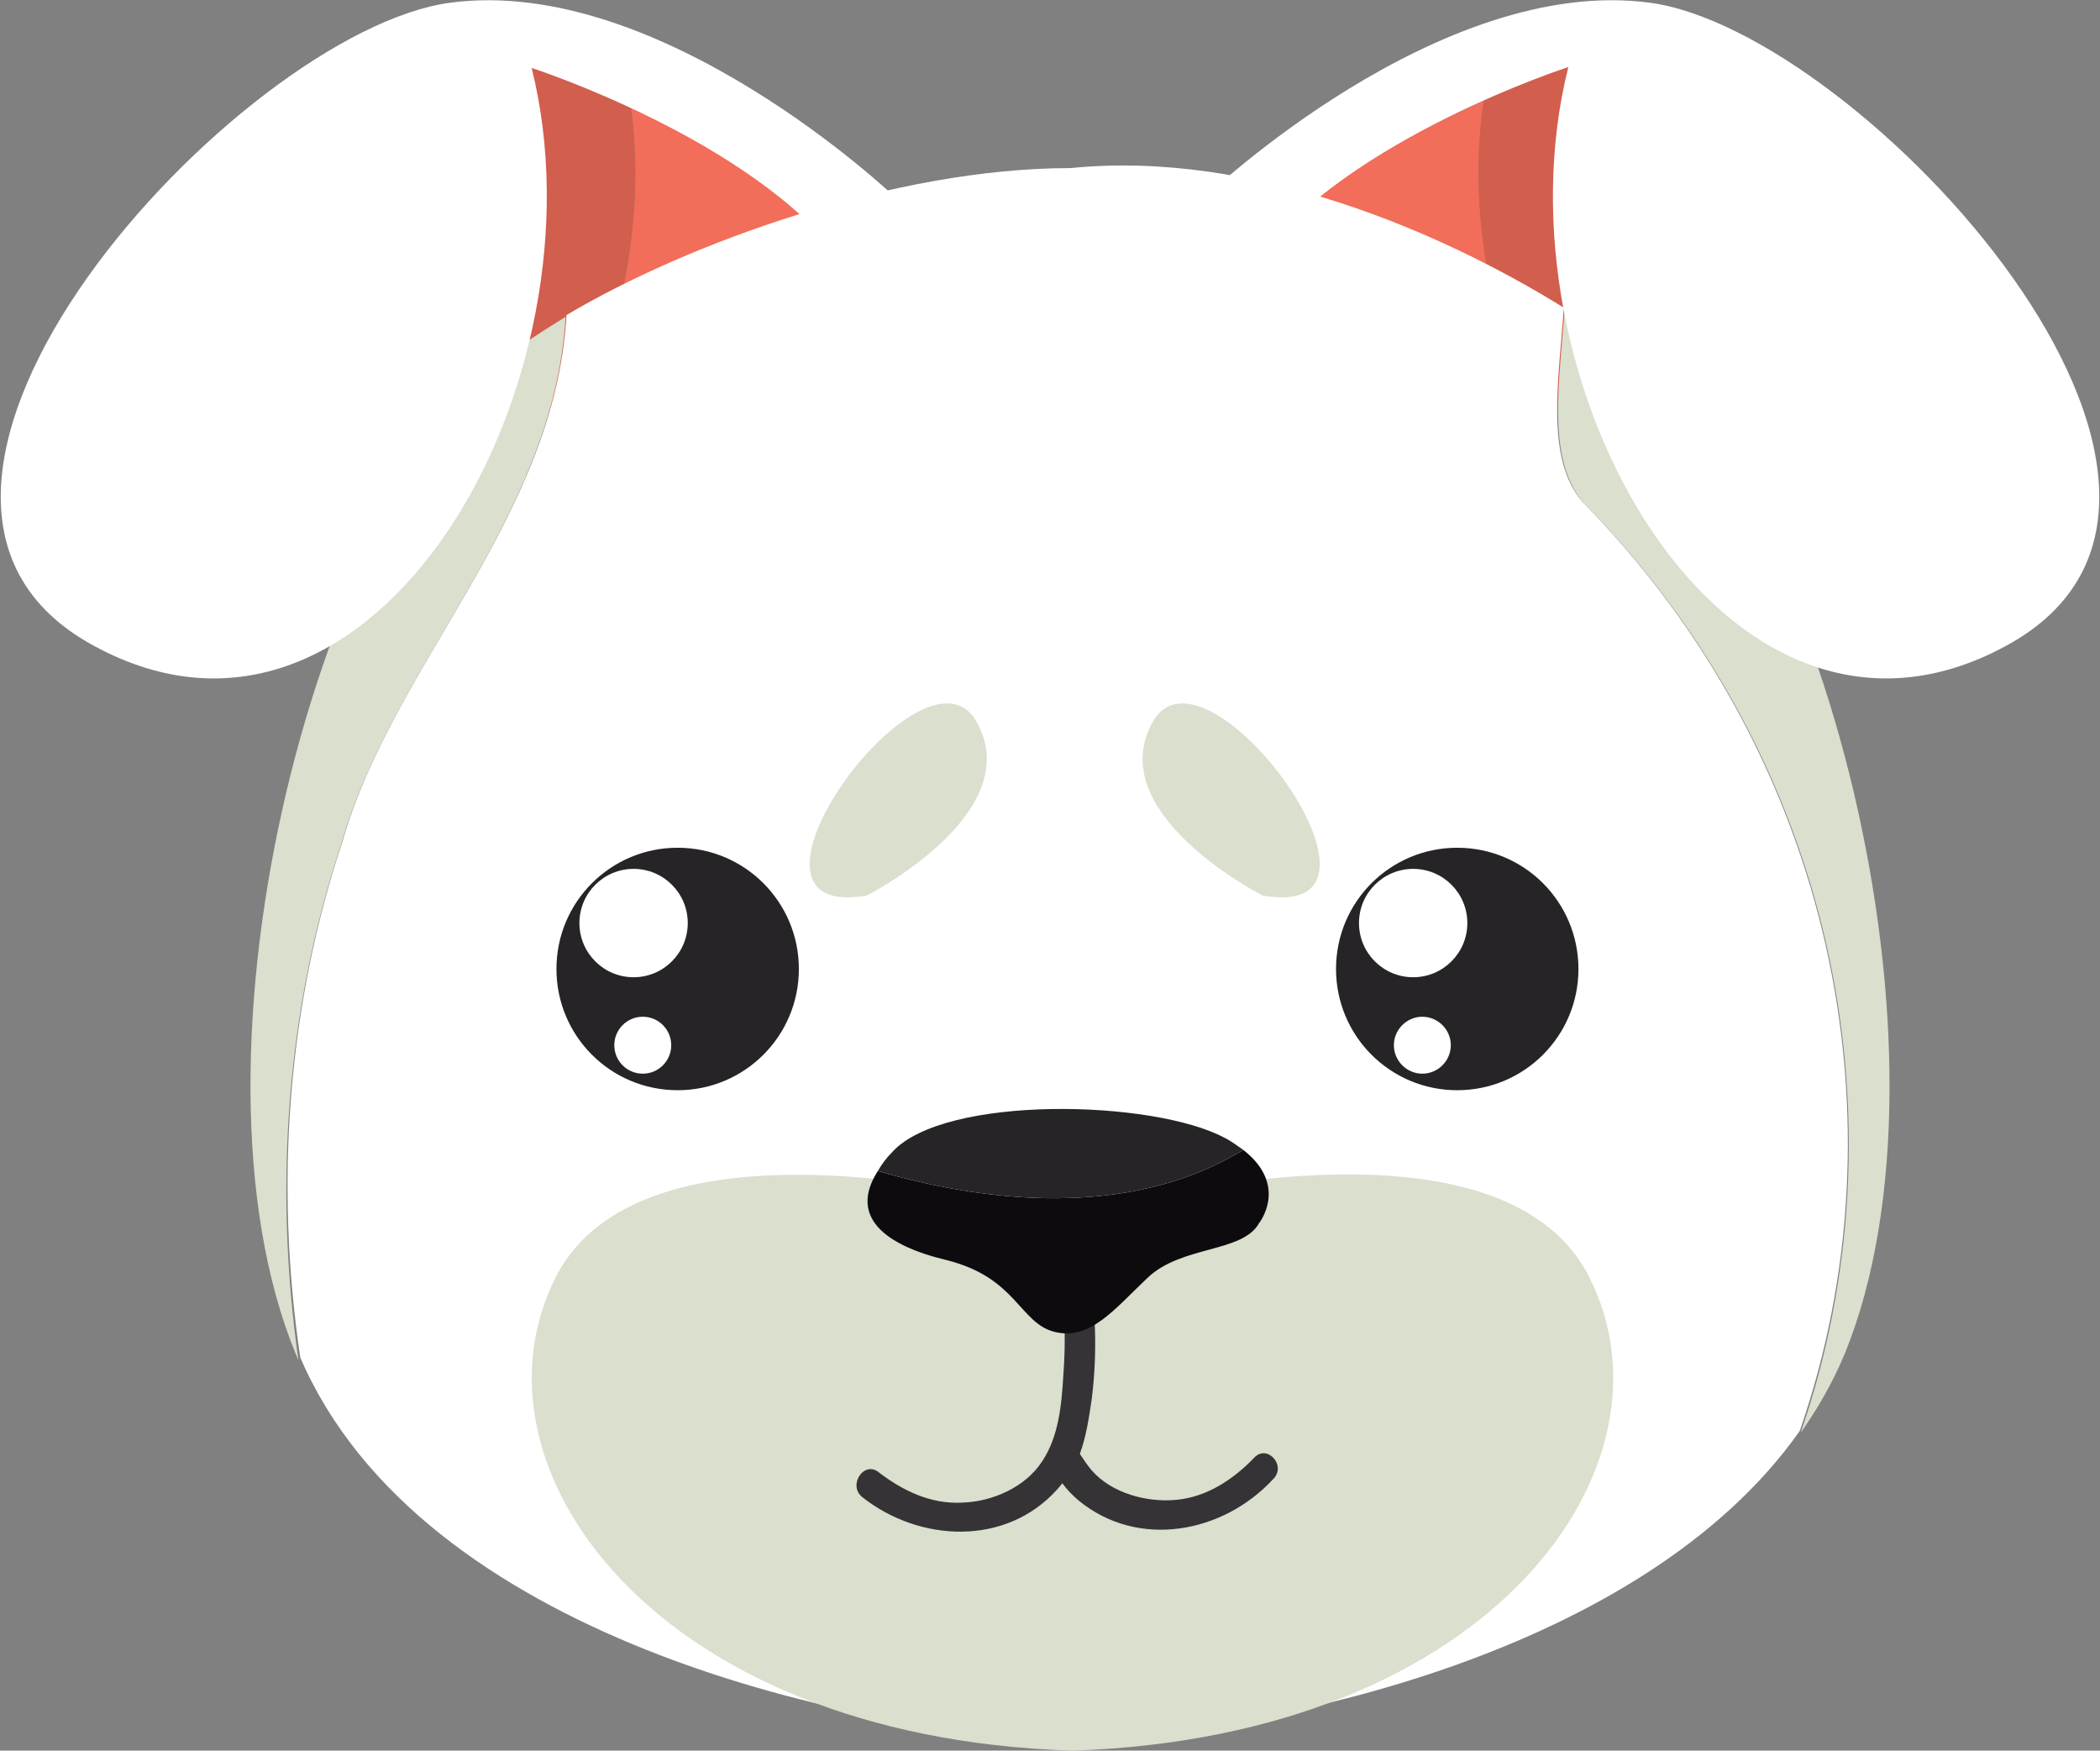 <?xml version="1.0" encoding="utf-8"?>
<!-- Generator: Adobe Illustrator 19.0.0, SVG Export Plug-In . SVG Version: 6.00 Build 0)  -->
<svg version="1.1" id="Layer_1" xmlns="http://www.w3.org/2000/svg" xmlns:xlink="http://www.w3.org/1999/xlink" x="0px" y="0px"
	 viewBox="0 0 228.7 190.6" style="enable-background:new 0 0 228.7 190.6;" xml:space="preserve">
<rect x="0" y="0" width="228.7" height="190.6" fill="#808080" stroke="none"/>
<style type="text/css">
	.st0{fill:#F26D5A;}
	.st1{fill:#D25E4E;}
	.st2{fill:#0D0B0D;}
	.st3{fill:#262426;}
	.st4{fill:#FFFFFF;}
	.st5{fill:#DADFCE;}
	.st6{fill:#353335;}
</style>
<g>
	<path class="st0" d="M68.6,10.9l23,11L65.2,41C68.6,31.3,70.1,20.8,68.6,10.9z"/>
	<path class="st1" d="M52,3l16.6,7.9c1.5,9.9,0,20.4-3.4,30.1l-13.6,9.8L52,3z"/>
	<path class="st0" d="M161.6,10.9l-23,11L165.1,41C161.7,31.3,160.1,20.8,161.6,10.9z"/>
	<path class="st1" d="M178.2,3l-16.6,7.9c-1.5,9.9,0,20.4,3.4,30.1l13.6,9.8L178.2,3z"/>
	<g>
		<path class="st2" d="M138.6,124.8c-11.3,6.9-26,6.3-39.8,2.3c-3.2,5,0.8,8.1,7.5,9.7c7.6,1.9,7.9,6.8,11.7,7.8
			c3.9,1,6.5-2.4,10.2-5.9c3.7-3.5,10.3-2.7,12.1-5.9C140.3,132.8,143.6,128.7,138.6,124.8z"/>
		<path class="st3" d="M138.6,124.8c-0.6-0.4-1.2-0.9-2-1.3c-7.8-4.2-30.5-4.7-36.2,1.5c-0.7,0.7-1.2,1.4-1.6,2.1
			C112.5,131.1,127.3,131.7,138.6,124.8z"/>
	</g>
	<path class="st4" d="M172.4,54.7c-4.2-4.7-2.6-13.5-2.1-21.2c-13.2-8.2-33.9-17.2-53.7-15.2c-19.1,0-41.6,8.1-54.9,16
		c-1.3,22.2-18.9,38-24.4,57.3c-6,18-7.4,37.3-4.6,56.2c13.2,30.6,60,40.4,81.6,41.5c0.6,0.1,1.3,0.1,1.9,0.1c0.1,0,0.3,0,0.4,0
		c0.1,0,0.3,0,0.4,0c0.7,0,1.3,0,1.9-0.1c19.5-0.9,59.9-9.1,77.1-33.5C207.7,122.1,199.8,82.6,172.4,54.7z"/>
	<path class="st5" d="M37.2,91.8c5.5-19.3,23.1-35.2,24.4-57.3c-1.8,1.1-3.5,2.2-5,3.2c-21.9,16-37.8,77.1-24.4,109.7
		c0.1,0.2,0.2,0.5,0.3,0.7C29.8,129.1,31.2,109.8,37.2,91.8z"/>
	<path class="st5" d="M176.5,37.7c-1.8-1.3-3.9-2.7-6.1-4.1c-0.5,7.6-2.1,16.4,2.1,21.2c27.4,27.8,35.3,67.3,23.6,101.2
		c1.9-2.7,3.5-5.5,4.8-8.6C214.2,114.8,198.4,53.7,176.5,37.7z"/>
	<path class="st5" d="M173.1,139.1c-9.9-19.7-52.8-7.7-56.3-6.7c-3.5-1-46.4-12.9-56.3,6.7c-10.3,20.4,10.5,50,56.1,51.5v0
		c0.1,0,0.2,0,0.2,0c0.1,0,0.2,0,0.2,0v0C162.6,189,183.4,159.5,173.1,139.1z"/>
	<g>
		<path class="st4" d="M131.3,21.4c0,0,25.4-24.2,48.4-21.1c23,3.1,69.4,53.4,38.8,70c-30.6,16.7-56.3-28.8-47.7-63
			c0,0-23.9,7.7-33.9,21L131.3,21.4z"/>
		<path class="st4" d="M97.4,21.4c0,0-25.4-24.2-48.4-21.1c-23,3.1-69.4,53.4-38.8,70C40.8,87,66.4,41.5,57.9,7.4
			c0,0,23.9,7.7,33.9,21L97.4,21.4z"/>
	</g>
	<path class="st6" d="M136.6,158.7c-2.3,2.4-5.2,4.3-8.5,4.6c-3.2,0.3-7-0.7-9.2-3.2c-0.5-0.6-0.9-1.2-1.3-1.8c0.7-1.9,1-4,1.3-6
		c0.6-4.9,0.5-10-0.5-14.9c-0.4-2.1-3.6-1.4-3.2,0.6c0.8,3.9,0.9,7.8,0.6,11.8c-0.2,3.2-0.5,6.6-2.3,9.3c-1.8,2.8-5.4,4.4-8.7,4.5
		c-3.4,0.2-6.5-1.3-9.1-3.3c-1.6-1.3-3.4,1.4-1.8,2.7c6.2,4.9,15.6,5.4,21.2-0.8c0.2-0.2,0.4-0.5,0.6-0.7c0.5,0.7,1.1,1.3,1.8,1.9
		c6.5,5.3,15.7,3.5,21.1-2.3C140.2,159.6,138,157.2,136.6,158.7z"/>
	<g>
		<path class="st2" d="M135.4,125.2c-11.3,6.9-26,6.3-39.8,2.3c-3.2,5,0.8,8.1,7.5,9.7c7.6,1.9,7.9,6.8,11.7,7.8
			c3.9,1,6.5-2.4,10.2-5.9c3.7-3.5,10.3-2.7,12.1-5.9C137.1,133.2,140.4,129.1,135.4,125.2z"/>
		<path class="st3" d="M135.4,125.2c-0.6-0.4-1.2-0.9-2-1.3c-7.8-4.2-30.5-4.7-36.2,1.5c-0.7,0.7-1.2,1.4-1.6,2.1
			C109.4,131.5,124.1,132.1,135.4,125.2z"/>
	</g>
	<g>
		<g>
			<g>
				<g>
					<path class="st3" d="M87,105.5c0,7.3-5.9,13.2-13.2,13.2c-7.3,0-13.2-5.9-13.2-13.2c0-7.3,5.9-13.2,13.2-13.2
						C81.1,92.3,87,98.2,87,105.5z"/>
					<circle class="st4" cx="69" cy="100.5" r="5.9"/>
					<circle class="st4" cx="70" cy="113.8" r="3.1"/>
				</g>
			</g>
			<g>
				<g>
					<path class="st3" d="M171.9,105.5c0,7.3-5.9,13.2-13.2,13.2c-7.3,0-13.2-5.9-13.2-13.2c0-7.3,5.9-13.2,13.2-13.2
						C166,92.3,171.9,98.2,171.9,105.5z"/>
					<circle class="st4" cx="153.9" cy="100.5" r="5.9"/>
					<path class="st4" d="M158,113.8c0,1.7-1.4,3.1-3.1,3.1c-1.7,0-3.1-1.4-3.1-3.1c0-1.7,1.4-3.1,3.1-3.1
						C156.6,110.7,158,112.1,158,113.8z"/>
				</g>
			</g>
		</g>
		<path class="st5" d="M137.5,97.5c0,0-17.7-9-11.9-19C131.4,68.6,154.7,100.5,137.5,97.5z"/>
		<path class="st5" d="M94.4,97.5c0,0,17.7-9,11.9-19C100.5,68.6,77.2,100.5,94.4,97.5z"/>
	</g>
</g>
</svg>
